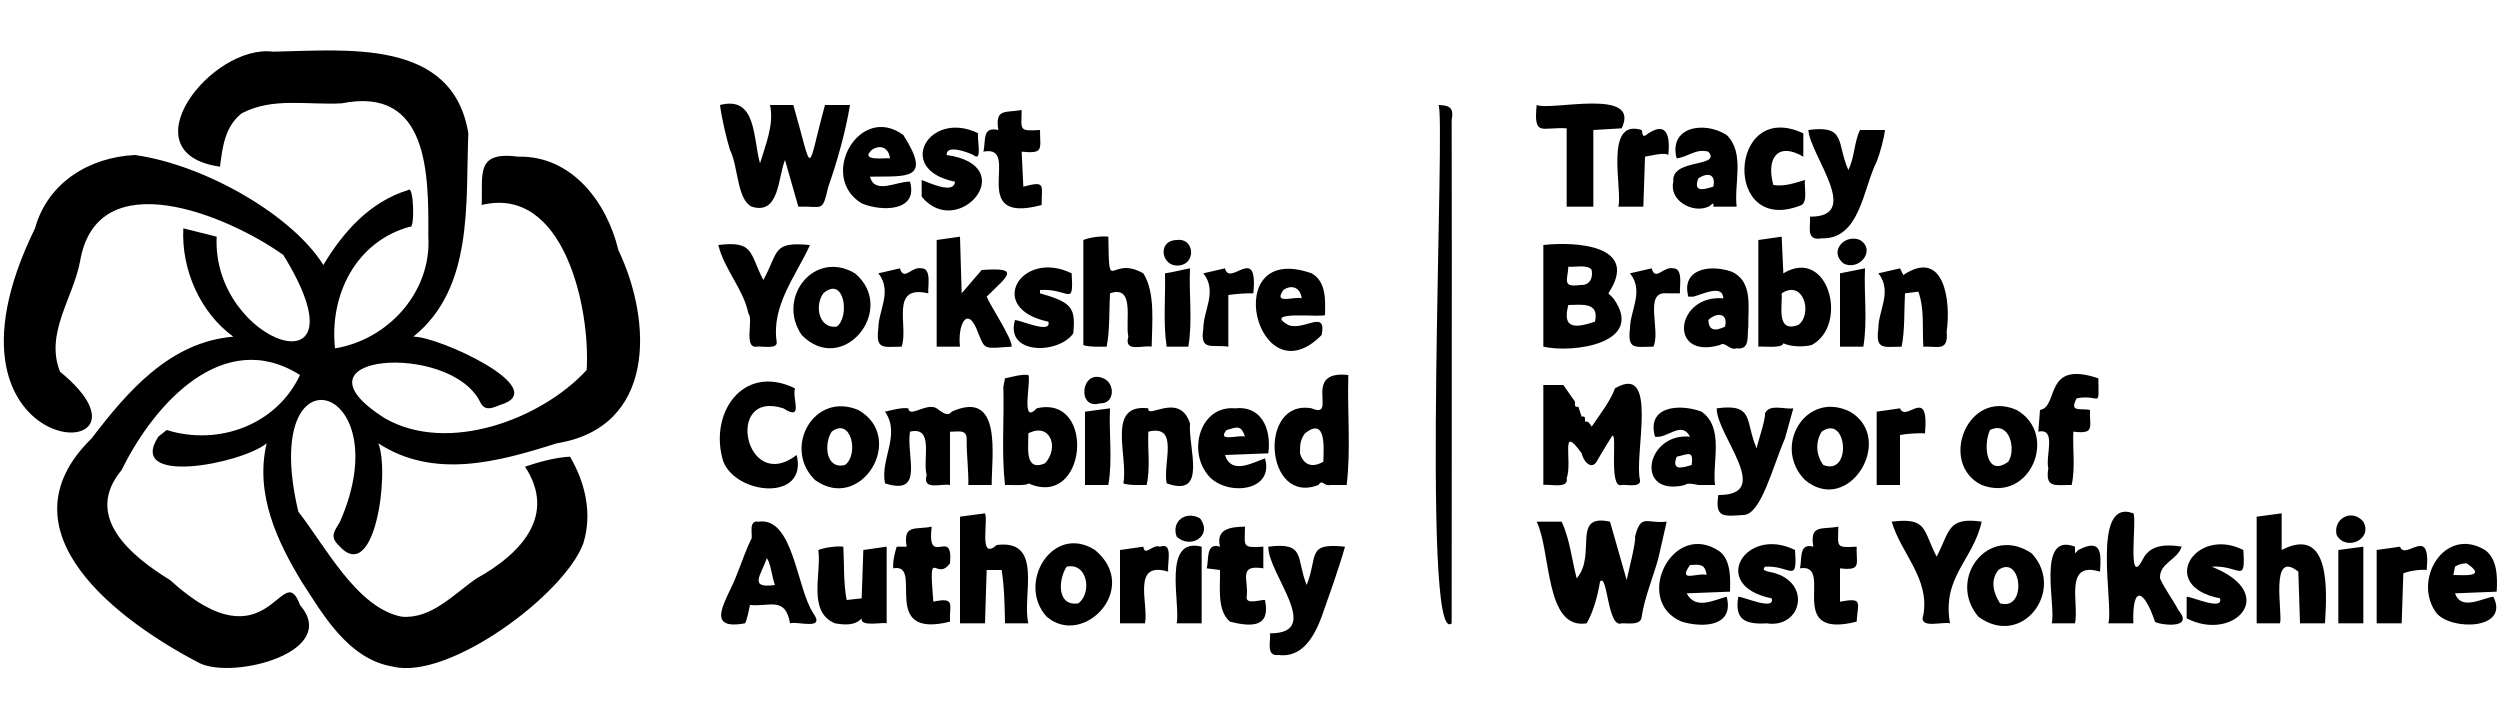 <svg xmlns="http://www.w3.org/2000/svg" version="1.1" viewBox="0 0 1500 433">
<g fill="currentColor">
    <path d="M164 31c43.8-.8 107.7-8.2 117 49-1.7 41.9 3.3 92.9-33 122 14.5-.4 84.6 31.5 52 41-4.9 2-9.3 3.9-12-2-18.2-36.2-118.4-28.6-57 10 37.7 21.7 94 .5 121-29 2.3-36.9-13.6-111.1-63-99 .8-18.5-4-32.4 22-29 31.9-.7 53.1 27.1 60 56 20.7 43.4 22.4 106.4-37 116-35.3 11.2-73.6 21.7-107 0 7 17.3-2.1 86.4-24 61-5.7-5.6-1.6-9.1 1-14 36.6-83.3-49.2-108.2-25-6 16.1 20.5 35.1 57.8 62 63 17.8 1.6 31.3-13.6 45-23 26.6-14.7 48.2-37.8 29-67 8.2-2.8 18.4-5.6 27-6 9.2 15.7 13.5 34.1 8 52-11.3 30.7-80.6 82.1-114 74-27.3-4.3-42.8-32.3-55-51-14.2-23.4-28.3-52.4-21-83-15.3 12.4-84.3 25.6-65-4l5-4c31.4 9.8 66.1-3.3 80-33-46-29.1-87.7 17.5-107 57-23.4 28 5.9 51.8 29 66 59.7 54.5 67.2-14.3 78 15 24.2 28.1-39.3 44.7-60 35-48.5-25.1-121.9-79.3-65-135 21.7-28.4 47-57.8 85-61-20-14.5-31.3-40.5-30-65l20 5c-3.1 64.7 92.6 96.1 40 11-32.6-23.4-111.8-56.9-122 4-4.2 22-21.1 43.1-12 66 71.6 58.5-85.6 58-15-86 7.7-27.7 32.9-42.7 60-44 43.3 6.2 95.1 37 113 66 12-20 28-38 51-45 3.3-3.3 4 24 1 22-32.6 8.9-48.4 41.1-45 73 31.8-5.1 58-33.8 56-67 .2-37.4.4-90.5-52-80-20.8 1.1-41.4-3.8-60 6-10.1 8-11.5 20.2-13 32-56.5-8-5.2-73.8 32-69ZM432 63c22-5.7 19.7 19.6 24 35 3.3-11 8.6-23.4 6-35h14c12.4 43.3 7.6 41.5 19 0h15c-2.6 15.8-7.7 34-13 49-3.8 15.9-3 11.5-18 12l-8-28c-4.3 10.6-3.3 33.2-20 28-8.9-4.4-8-24.2-13-34-2.3-7.6-5-19.1-6-27ZM922 313h15c4.9 10.5 6.1 22.9 9 34 12.3-14.1-3.5-39.1 20-34l10 35c.5-2.8 5.9-23.6 5-26 3.7-14.2 6.8-7.6 19-9l-5 22c-3.2 11.6-8.2 23.3-10 35-.3 5.5-8.5 3.8-12 4-8.6 3.3-8.4-30.7-13-25-1.3 8.1-3.9 17.9-8 25-25.2 4-21.2-43-30-61ZM863 63c6.8.2 9.4 1.6 8 9 .2 100.6 0 201.4 0 302-18.8 16.3-3.2-311.1-8-311ZM938 231l7 10c0 1.8-.5 3.6 2 3l2 6c2.5-.6 2 1.3 2 3 1.9-.7 3.2 1.7 4 3 4.5-6.7 11.3-15.4 14-23 26.5-15.6 11.3 39.9 15 55 .7 4.9-8.6 2.5-11 3-8.3 2.7-2-34.6-6-29-2.6 4.1-6.7 10.8-9 15-3.6 5.4-8.2-.9-9-5-13.3-18.6-5.3 4.6-9 15 1.5 6.6-11 3.2-14 4v-60h12ZM926 147c19.8-2.2 58.2.2 39 29 .7.6 2.3 2.3 3 3 19.6 27-24.1 33.1-42 29v-61Zm15 13c-.3 7.8-4.1 12.6 7 11 5.8.4 7.9-4 7-9-2.3-3.6-10.4-1.5-14-2Zm0 23c-3.9 14.6 4.3 13.9 16 10 2.7-12-8.1-10.1-16-10ZM545 245c.5 6 11.2-3.7 17 0 2.4 1.6 6.5 5.6 9 2 30.5-13.7 24 26.1 24 44h-14c.2-8.9-1.1-18.1-1-27 .4-6.9-5.5-4.8-10-5v32c-5.1-1.1-16.8 3.7-14-6-2.6-9.2 4.7-29.5-10-26-2.4 14.7 8.9 38.8-15 31-3-14.6 9.6-29.2 0-43 4-.9 9.8-2.6 14-2ZM617 225c1.9 3-4.9 30.8 5 20 35.8-8.5 30.3 60.8-5 45 0 1.7-13.1.8-14 1-2.2-19.5-.4-39.4-1-59l1-5c4.1-.8 9.7-2.6 14-2Zm0 35c.3 7-2.9 23.5 10 18 8.7-9.3 3.2-24.8-10-18ZM809 225c-.7 21.9 1.6 44.3-1 66h-10c-3.8.9-4.4-3.8-7 0-32.1 12.5-36.3-51.8-4-46 16.2 6.9-6.5-23.2 22-20Zm-26 35c-3 4-3 7-3 12 2.1 7.1 7.4 8.9 14 5 .1-7.1 2.2-27.5-11-17ZM1069 142l1 22c27.2-16.4 39.4 31.2 17 43-5 1.3-12.2 1.1-17-1-.7 3.3-12.9 1.6-15 2v-64l14-2Zm0 34c.6 7.4-3.6 23.9 10 19 8.8-6.7 3.1-27.6-10-19ZM455 313c21.1-3.1 22.8 39.6 33 55 7.5 10.5-9.7 4.5-14 6-2.7-16.2-12.1-9.9-24-11-.3 1.5-2 9.9-3 11-25.5 4.6-10.2-14.8-5-29 3-7.3 5.4-15 9-22 .4-3.1-1.8-10.9 4-10Zm5 22c-3.1 9.8-11.3 18.3 5 16-1.5-3.2-2.9-14.7-5-16ZM665 142c.5 36.7.6 10.5 21 22 7.3 11.5 5.2 29.8 5 44-5.2-1.1-16.8 3.8-14-6-2-9.2 4.2-31.3-11-26-.6 10.6 0 21.6-2 32-2.9 0-11.4.3-14-1v-63c3.8-1.6 10.8-2.5 15-2ZM591 308c2.1 4.6-4 28.8 7 19 28.5-3.7 15 30.7 19 47h-14c-.2-10.5-.4-21.6-2-32h-9l-1 32h-15v-64l15-2ZM1280 308c2.4 2.3-4.2 47.1 6 27 4.5-8.6 14.8-8.4 23-7-2.7 8.2-13.4 9.7-13 19 2.7 6.2 7.9 13 11 19 10.6 12.6-13.7 8.4-14 7-6.6-19.4-13.7-22.5-13 1h-15c3.4-10.1-10.8-75.6 15-66ZM1369 308v22c29.8-15.4 27.1 25.6 26 44h-15l-1-31c-17.5-14.1-9.2 25.3-11 31h-14v-64l15-2ZM576 142l1 34 12-14c24-1.8 15.5 3.6 3 16 2 5.1 15.5 25.3 15 30-16.8 1.1-15.8 2.2-20-8-6.6-18.3-12.6-4.5-11 8h-14v-64l14-2ZM477 233c-1.9 6.3 5.5 19.9-7 12-35.6-11.5-22.9 51.8 8 28 6.8 27.8-35.7 24.3-44 4-9-28.7 11.6-59.3 43-44ZM1085 78c23-3.1 16.8 7.9 24 24 3.8-7.5 3.4-16.6 7-24h15c-.7 5.5-3 14-5 19-8.2 16.2-10 46.7-33 46-9.8 1.7-6.5-7-7-13 31.6.2.2-36.4-1-52ZM761 328c22.6-2.9 16.5 6.9 23 23 7-17.7-.3-25.4 23-23-3.6 12.9-9.6 29.5-14 42-4.3 11.6-11.5 24.9-26 23-7.7.9-4.4-8.6-5-13 32.5.1-1.4-35.8-1-52ZM1030 245c23-3.1 16.8 7.9 24 24 .8-4.3 5.3-16.8 5-21 2.8-5.9 11.5-2.2 17-3l-5 18c-7.4 17-14.4 46-25 46-12 .8-17.1 1.8-15-12 33.5.2-.9-35.4-1-52ZM1135 313c21.7-2.7 18.6 5 27 21 7.9-15.2 6.4-24 27-21-5.1 23.1-23.9 33-19 61-3.9-1.3-19.2 3.8-16-5 3.9-22-13.2-36.6-19-56Z"/>
    <path d="M1219 332c20.6 22-5.7 57.4-32 38-19-22.5 5.9-55.6 32-38Zm-20 10c-5.1 6.6-2.8 14 1 20 16.5 4.8 13-29.9-1-20ZM515 246c29.1 16.5 1.7 62-26 42-19.5-19-.9-53.3 26-42Zm-16 13c-4.8 7.3-3.6 22.9 8 20 8.5-6.2 3.8-29-8-20ZM1210 246c25.4 14.5 8.2 56.1-21 45-26.2-12.9-8.4-58.1 21-45Zm-16 12c-4.2 8.8-2.4 28.8 11 19 4.8-7.3.8-24.8-11-19ZM1110 247c27.6 16.1-.7 62.8-27 41-19.9-20.1.6-54.1 27-41Zm-17 12c-3.8 6.1-3.5 14.1 1 20 17.4 6.8 14.3-31-1-20ZM513 164c25.7 21.7-7.5 62.1-32 37-15.3-22.3 7.5-51.5 32-37Zm-19 12c-5.3 7.2-2.9 21.3 8 20 8.1-5.8 4.6-31-8-20ZM657 330c27.7 22.9-7.1 58.9-29 40-18.2-19.8 3.5-56.2 29-40Zm-17 10c-5.2 7.8-5.9 24 7 22 8.4-6.3 5.5-24.7-7-22Z"/>
    <path d="M431 147c21.7-2.7 18.6 5 27 21 9.5-17.3 5.2-23.1 28-21-8.5 18.6-23.2 36.4-20 58 .9 5-9.7 2.4-12 3-8.1 1-1.7-16.3-5-20-2.8-14.3-14.6-26.6-18-41ZM922 63c8.7 3.7 62.8-10.7 51 14l-17 1v46h-16V77c-15-1-19.9 5.5-18-14ZM689 245c-.9 6.9 18.7-10.2 25 9-1.1 15.2 10.7 44.9-14 36-2.5-11.9 7.9-35.6-11-31-.5 10.6 1.3 21.6-1 32-2.9 0-11.4.3-14-1 3.2-16-10.6-48.1 15-45ZM1140 161l2 4c24.8-16.5 28.6 16.2 26 34 1.1 12.2-5.4 8.6-14 9-.7-10.9.8-22.6-3-33l-8 1c-.6 10.6 0 21.6-2 32-10.7 0-15.8 2.3-14-11 0-10.7 8.6-22.3 0-33l13-3ZM787 164c8.9 5 8.2 16.5 8 25-1.6 1.7-38.3-3-22 6 9.3 3.8 23.1-9.9 20 6-38.8 39.4-62.3-56.9-6-37Zm-17 10c-6.4 9.2 7.1 3.5 11 5-.7-6.3-5.8-8.6-11-5ZM741 245c15.6-1.8 22 12 20 27l-26 1c3.8 12 16.4 4.7 24 2 6 21-25.5 23-35 9-11.2-14.8-3.3-40.8 17-39Zm-5 13c-6.6 7.6 8.2 2.6 11 4-2.3-7.2-4.9-5.8-11-4ZM1032 331c6.7 5.6 6.2 16.2 6 24l-26 1c5.3 10 15.9 4.2 24 2 4.6 17.6-13.4 19-27 15-29.6-12.4-5.4-61.8 23-42Zm-18 8c-7.8 11.1 4.9 4.2 10 6-1-6.9-4.2-6.3-10-6ZM542 81c17.5 27.5 2 24.6-20 25 2.8 11 16.3 2.6 24 3 5.1 18-17 18.1-29 13-26.3-15.9-1.4-60.4 25-41Zm-19 9c-7.3 7 8.3 4.6 11 5-.7-6.3-5.8-8.6-11-5ZM1491 330c7.6 5.4 7.5 16.9 7 25l-25 1c3.6 10.5 15.9 3.1 23 2 9.9 19.7-24.7 20.6-34 10-14.9-19.6 4.6-52.7 29-38Zm-18 10-1 5c5.9 0 20.8 1.6 8-7q-4 0-7 2ZM506 328c.6 10.6 0 21.6 2 32l9-1 1-29 14-2v46c-2.3-.9-16.1 2.4-15-3-4.1 4.6-10.6 3.9-16 3-16.7-6.9-8-29.8-10-44 3.8-1.5 10.8-2.5 15-2ZM1039 163c13 5.9 9.7 21.5 10 33-.9 5.2 1.4 14.1-7 13-4.4 1.5-6.8-4.4-10-2-31.5 9.1-26.6-30.5 2-28-.3-8.7-12.6-2.4-18-1h-3c-4.4-16.4 12.5-19.7 26-15Zm-14 29c.3 6.3 3.8 6.9 10 4 2.1-8.3-5.1-8.8-10-4ZM1021 247c13.6 9.9 6.3 29.7 8 44h-10c-1.7-.3-6.6-1.6-8 0-30.4 7.5-23.8-31.5 3-29-5.1-9.9-13.9 1.5-21 0-5.2-18.3 14.6-20 28-15Zm-15 27c-3.3 8.9 3.5 6.6 9 5 1.3-9.5-2.5-6.2-9-5ZM1036 81c11.1 10.8 4.3 29.1 6 43h-14c.6-3.9-1.5-.4-3 0-9.3 4.3-23.8-3.7-21-15-1.5-14.2 29.2-8.3 21-18-7.6-2-11.9 3.1-19 4-5-19 16.6-22.6 30-14Zm-17 26c-3.3 8.9 3.5 6.6 9 5 1.6-7.5-3.2-8.8-9-5ZM1259 227c.3 19.1 1.3 9.2-13 12-4.7 8.8 2.4 5.7 8 7-.4 10.2 3.3 14.6-10 13-.5 10.6 1.3 21.6-1 32-9.3-.2-16.1 2.4-14-10-1.9-7.3 5.2-24.4-6-22l1-13c11.6-2 1.9-30.2 35-19ZM1346 330c1.4 21.1-2.2 8.9-19 10 41.4 16.3 13.1 45.6-15 31v-13c4.5.5 22.1 8.5 20 1-37.8-7.3-14.8-43.6 14-29Z"/>
    <path d="M587 80c-1.3 1.5 3 18.1-3 13-3.8-1.9-16.5-6.4-16 0 45.5 6.5 6.8 51.5-15 25v-10c4.8 1.7 19.4 8.8 20 1-36.5-7.2-15.6-43.6 14-29ZM643 164c1.2 20.9-1.3 8.9-19 10v2c19.6 5.5 21.3 8.9 20 24-8.9 12.7-41.1 13-35-8 4.5.5 22.1 8.5 20 1-38.1-7.9-16.1-43.8 14-29ZM1077 330c1.5 20.9-2.5 9.1-18 10-1.9 2.3.2 2.3 2 3 26.9 4.5 20.6 34.4-1 31-12.8.8-19.5-2.2-17-16 4.5.5 22.1 8.5 20 1-37.9-7.6-15.7-43.8 14-29ZM1103 316c-.1 12-2.1 12.8 11 12-.4 10.2 3.3 14.6-10 13v20c14.2-2.6 10.6.5 10 12-44.2 11.1-12.6-35.4-34-32 1.3-6-.8-15.3 8-13-2.3-13.7 5.3-10.1 15-12ZM559 316c-3 25.5 13.1-.6 11 22-8.6 11.7-13-12.3-10 23 13.6-2.9 9.5 1.8 10 12-43.4 10.8-15.1-35.6-34-32-.5-4 .9-9.3 2-13h6c-2.3-13.7 5.3-10 15-12ZM747 316c-.1 12-2.1 12.8 11 12v13c-15.5-2.5-8.6 7.1-10 17-.7 5.2 8.6 1.6 11 2 3.5 16.5-8 16.3-21 13-8.1-6.7-5.7-21.7-6-31l-8-1c1.5-5-.8-15.7 8-13-2.6-10.7 6.3-11.9 15-12ZM613 66c-.1 12-2.1 12.8 11 12 0 11.4 2.6 14.4-11 13l1 21c14-3.8 10.8-.7 11 11-46 12.4-11.1-36.8-35-32 1.7-6.3-1.1-15.3 9-13-2.1-13.2 4.2-10.2 14-12ZM1082 80v14c-15.9-9.3-22.3 1.6-18 17 6.7 1 12.2-1 19-3-.6 3.6 1.7 12.7-2 15-47.6 19.5-44.3-64.2 1-43ZM1440 328c3.1 8.8 18.8-13.8 16 14-3.7-.5-10.6.6-14 2l-1 30h-15v-44l14-2ZM735 161c2.8 11.6 20-15.4 17 15-3.7-.2-11.3.4-15 1v31c-9.8-1.5-17.2 3.1-15-11 0-10.7 8.6-22.3 0-33l13-3ZM991 161c2.2 8.1 7-1.4 13 0 6.2 0 3.5 11.6 4 15h-8c-14.1-1.4-3.3 22.7-8 32-10.7 0-15.7 2.3-14-11 0-10.7 8.6-22.3 0-33l13-3ZM540 161c2.2 8.1 7-1.4 13 0 6.2 0 3.5 11.6 4 15-23.5-5.4-11.7 19.7-16 32-10.7 0-15.7 2.3-14-11 0-10.7 8.6-22.3 0-33l13-3ZM985 78c.8 3.6.6 4.8 4 2 11.9-7.7 13 3.1 12 13-2-1.9-11.7.7-14 1l-1 30h-15c2.7-9.8-8.9-53.2 14-46ZM686 328c.9 6.3 5.4-1.7 10 0 8.5-3.1 3.9 11.1 5 15-22.3-6.7-11.7 19.4-14 31h-15v-44l14-2ZM1140 245c3.6 8.9 17.6-14.3 15 15-3.8-.2-11.3.2-15 1v30h-14v-44l14-2ZM1245 328v4l2-2c14-7.3 13.8 1.9 13 13-21.9-6.7-12.4 19.4-15 31h-14c2.9-9.4-9.4-55 14-46ZM1119 161c-.7 15.5 1.6 31.8-1 47h-14v-44l15-3ZM1418 328v46h-15v-44l15-2ZM714 161c-.7 15.5 1.6 31.8-1 47h-13c-2.2-14.4-.6-29.5-1-44 4.5-.6 10.6-2.2 15-3ZM721 328v46h-15c2.4-11.9-8.9-52 15-46ZM666 245c-.7 15.1 1.6 31.2-1 46h-14v-44l15-2ZM1418 313c5.9 10.7-10.5 18-16 8-2.4-9.7 9.1-16.2 16-8Z"/>
    <path d="M720 311c8 10.7-5.9 18.7-14 11-3.4-9.2 5.5-15.8 14-11ZM662 227c7.3 2.9 6.9 15.5-2 15-14 4.2-11.6-20.9 2-15ZM1116 144c9.9 6.1-.6 19-10 14-8.9-7.3 1-17.9 10-14ZM706 144c10-1.5 11.8 12.6 3 15-12 3-15.5-14.7-3-15Z"/>
</g>
</svg>
